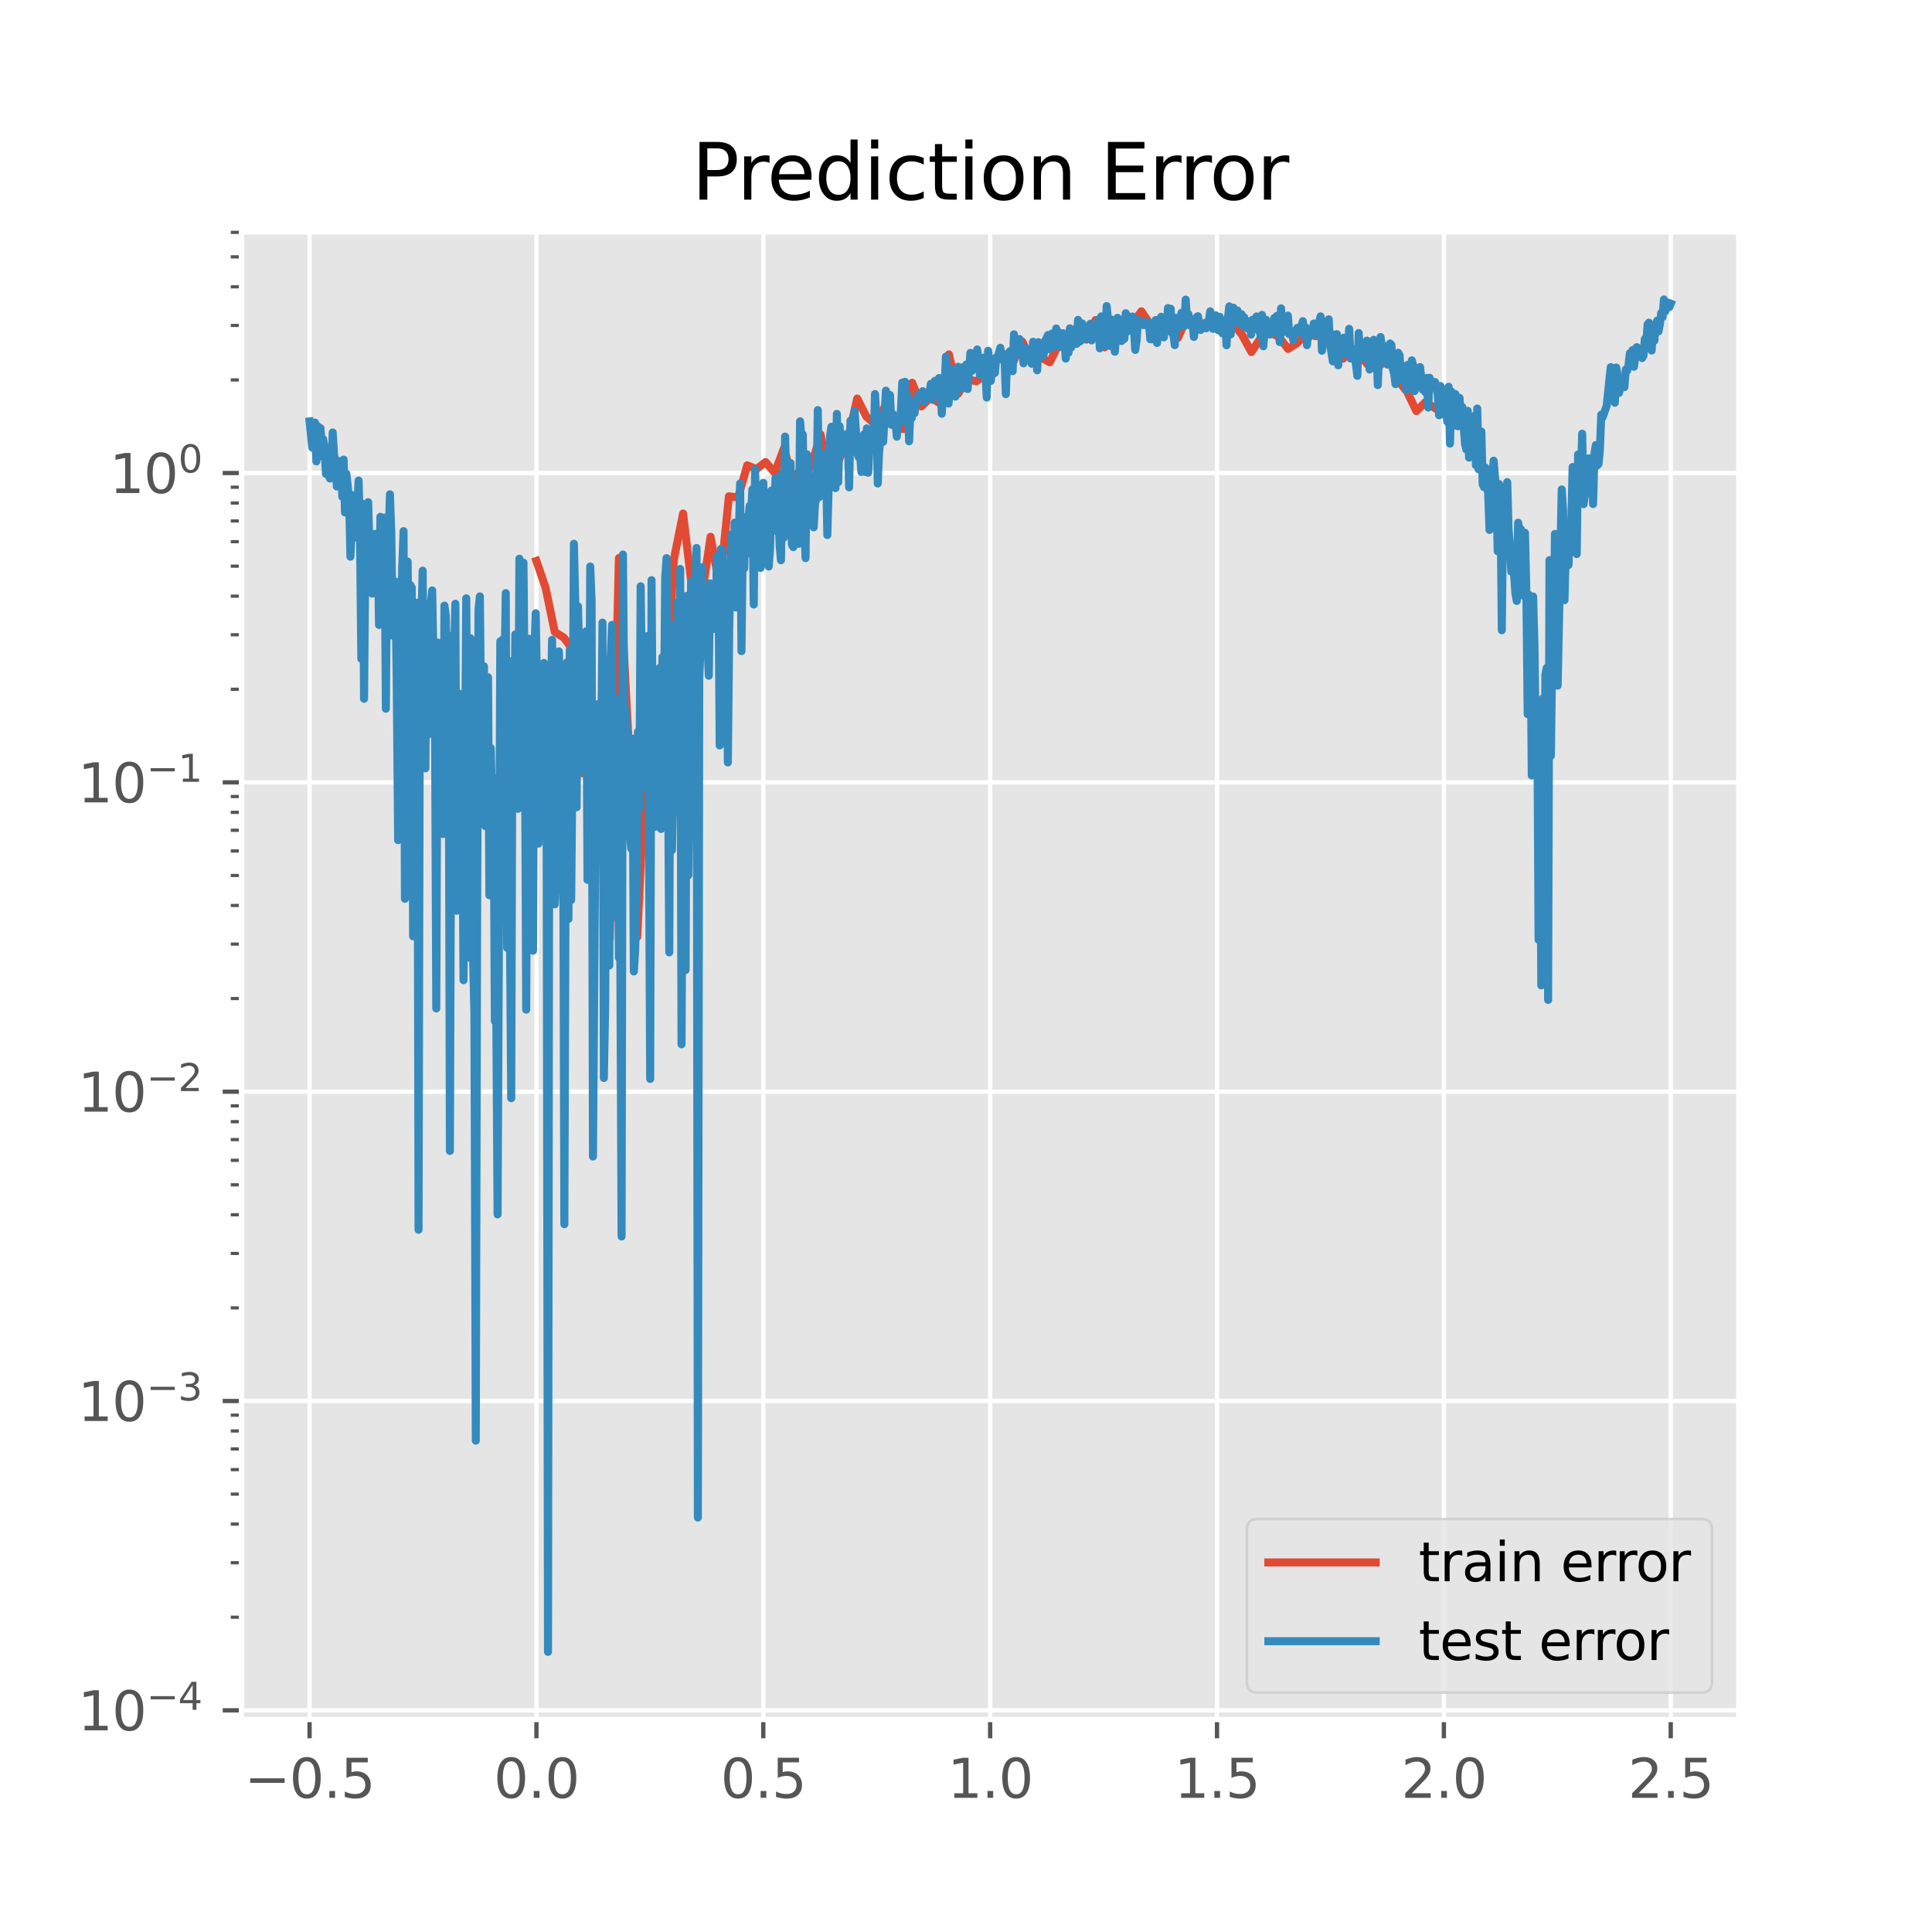 <?xml version="1.0" encoding="utf-8" standalone="no"?>
<!DOCTYPE svg PUBLIC "-//W3C//DTD SVG 1.1//EN"
  "http://www.w3.org/Graphics/SVG/1.1/DTD/svg11.dtd">
<svg xmlns:xlink="http://www.w3.org/1999/xlink" width="360pt" height="360pt" viewBox="0 0 360 360" xmlns="http://www.w3.org/2000/svg" version="1.1">
 <defs>
  <style type="text/css">*{stroke-linejoin: round; stroke-linecap: butt}</style>
 </defs>
 <g id="figure_1">
  <g id="patch_1">
   <path d="M 0 360 
L 360 360 
L 360 0 
L 0 0 
z
" style="fill: #ffffff"/>
  </g>
  <g id="axes_1">
   <g id="patch_2">
    <path d="M 45 320.4 
L 324 320.4 
L 324 43.2 
L 45 43.2 
z
" style="fill: #e5e5e5"/>
   </g>
   <g id="matplotlib.axis_1">
    <g id="xtick_1">
     <g id="line2d_1">
      <path d="M 57.682 320.4 
L 57.682 43.2 
" clip-path="url(#p77dbb8f7a7)" style="fill: none; stroke: #ffffff; stroke-width: 0.8; stroke-linecap: square"/>
     </g>
     <g id="line2d_2">
      <defs>
       <path id="mcd20da001c" d="M 0 0 
L 0 3.5 
" style="stroke: #555555; stroke-width: 0.8"/>
      </defs>
      <g>
       <use xlink:href="#mcd20da001c" x="57.682" y="320.4" style="fill: #555555; stroke: #555555; stroke-width: 0.8"/>
      </g>
     </g>
     <g id="text_1">
      <!-- −0.5 -->
      <g style="fill: #555555" transform="translate(45.54 334.998)scale(0.1 -0.1)">
       <defs>
        <path id="DejaVuSans-2212" d="M 678 2272 
L 4684 2272 
L 4684 1741 
L 678 1741 
L 678 2272 
z
" transform="scale(0.016)"/>
        <path id="DejaVuSans-30" d="M 2034 4250 
Q 1547 4250 1301 3770 
Q 1056 3291 1056 2328 
Q 1056 1369 1301 889 
Q 1547 409 2034 409 
Q 2525 409 2770 889 
Q 3016 1369 3016 2328 
Q 3016 3291 2770 3770 
Q 2525 4250 2034 4250 
z
M 2034 4750 
Q 2819 4750 3233 4129 
Q 3647 3509 3647 2328 
Q 3647 1150 3233 529 
Q 2819 -91 2034 -91 
Q 1250 -91 836 529 
Q 422 1150 422 2328 
Q 422 3509 836 4129 
Q 1250 4750 2034 4750 
z
" transform="scale(0.016)"/>
        <path id="DejaVuSans-2e" d="M 684 794 
L 1344 794 
L 1344 0 
L 684 0 
L 684 794 
z
" transform="scale(0.016)"/>
        <path id="DejaVuSans-35" d="M 691 4666 
L 3169 4666 
L 3169 4134 
L 1269 4134 
L 1269 2991 
Q 1406 3038 1543 3061 
Q 1681 3084 1819 3084 
Q 2600 3084 3056 2656 
Q 3513 2228 3513 1497 
Q 3513 744 3044 326 
Q 2575 -91 1722 -91 
Q 1428 -91 1123 -41 
Q 819 9 494 109 
L 494 744 
Q 775 591 1075 516 
Q 1375 441 1709 441 
Q 2250 441 2565 725 
Q 2881 1009 2881 1497 
Q 2881 1984 2565 2268 
Q 2250 2553 1709 2553 
Q 1456 2553 1204 2497 
Q 953 2441 691 2322 
L 691 4666 
z
" transform="scale(0.016)"/>
       </defs>
       <use xlink:href="#DejaVuSans-2212"/>
       <use xlink:href="#DejaVuSans-30" x="83.789"/>
       <use xlink:href="#DejaVuSans-2e" x="147.412"/>
       <use xlink:href="#DejaVuSans-35" x="179.199"/>
      </g>
     </g>
    </g>
    <g id="xtick_2">
     <g id="line2d_3">
      <path d="M 99.955 320.4 
L 99.955 43.2 
" clip-path="url(#p77dbb8f7a7)" style="fill: none; stroke: #ffffff; stroke-width: 0.8; stroke-linecap: square"/>
     </g>
     <g id="line2d_4">
      <g>
       <use xlink:href="#mcd20da001c" x="99.955" y="320.4" style="fill: #555555; stroke: #555555; stroke-width: 0.8"/>
      </g>
     </g>
     <g id="text_2">
      <!-- 0.0 -->
      <g style="fill: #555555" transform="translate(92.003 334.998)scale(0.1 -0.1)">
       <use xlink:href="#DejaVuSans-30"/>
       <use xlink:href="#DejaVuSans-2e" x="63.623"/>
       <use xlink:href="#DejaVuSans-30" x="95.41"/>
      </g>
     </g>
    </g>
    <g id="xtick_3">
     <g id="line2d_5">
      <path d="M 142.227 320.4 
L 142.227 43.2 
" clip-path="url(#p77dbb8f7a7)" style="fill: none; stroke: #ffffff; stroke-width: 0.8; stroke-linecap: square"/>
     </g>
     <g id="line2d_6">
      <g>
       <use xlink:href="#mcd20da001c" x="142.227" y="320.4" style="fill: #555555; stroke: #555555; stroke-width: 0.8"/>
      </g>
     </g>
     <g id="text_3">
      <!-- 0.5 -->
      <g style="fill: #555555" transform="translate(134.276 334.998)scale(0.1 -0.1)">
       <use xlink:href="#DejaVuSans-30"/>
       <use xlink:href="#DejaVuSans-2e" x="63.623"/>
       <use xlink:href="#DejaVuSans-35" x="95.41"/>
      </g>
     </g>
    </g>
    <g id="xtick_4">
     <g id="line2d_7">
      <path d="M 184.5 320.4 
L 184.5 43.2 
" clip-path="url(#p77dbb8f7a7)" style="fill: none; stroke: #ffffff; stroke-width: 0.8; stroke-linecap: square"/>
     </g>
     <g id="line2d_8">
      <g>
       <use xlink:href="#mcd20da001c" x="184.5" y="320.4" style="fill: #555555; stroke: #555555; stroke-width: 0.8"/>
      </g>
     </g>
     <g id="text_4">
      <!-- 1.0 -->
      <g style="fill: #555555" transform="translate(176.548 334.998)scale(0.1 -0.1)">
       <defs>
        <path id="DejaVuSans-31" d="M 794 531 
L 1825 531 
L 1825 4091 
L 703 3866 
L 703 4441 
L 1819 4666 
L 2450 4666 
L 2450 531 
L 3481 531 
L 3481 0 
L 794 0 
L 794 531 
z
" transform="scale(0.016)"/>
       </defs>
       <use xlink:href="#DejaVuSans-31"/>
       <use xlink:href="#DejaVuSans-2e" x="63.623"/>
       <use xlink:href="#DejaVuSans-30" x="95.41"/>
      </g>
     </g>
    </g>
    <g id="xtick_5">
     <g id="line2d_9">
      <path d="M 226.773 320.4 
L 226.773 43.2 
" clip-path="url(#p77dbb8f7a7)" style="fill: none; stroke: #ffffff; stroke-width: 0.8; stroke-linecap: square"/>
     </g>
     <g id="line2d_10">
      <g>
       <use xlink:href="#mcd20da001c" x="226.773" y="320.4" style="fill: #555555; stroke: #555555; stroke-width: 0.8"/>
      </g>
     </g>
     <g id="text_5">
      <!-- 1.5 -->
      <g style="fill: #555555" transform="translate(218.821 334.998)scale(0.1 -0.1)">
       <use xlink:href="#DejaVuSans-31"/>
       <use xlink:href="#DejaVuSans-2e" x="63.623"/>
       <use xlink:href="#DejaVuSans-35" x="95.41"/>
      </g>
     </g>
    </g>
    <g id="xtick_6">
     <g id="line2d_11">
      <path d="M 269.045 320.4 
L 269.045 43.2 
" clip-path="url(#p77dbb8f7a7)" style="fill: none; stroke: #ffffff; stroke-width: 0.8; stroke-linecap: square"/>
     </g>
     <g id="line2d_12">
      <g>
       <use xlink:href="#mcd20da001c" x="269.045" y="320.4" style="fill: #555555; stroke: #555555; stroke-width: 0.8"/>
      </g>
     </g>
     <g id="text_6">
      <!-- 2.0 -->
      <g style="fill: #555555" transform="translate(261.094 334.998)scale(0.1 -0.1)">
       <defs>
        <path id="DejaVuSans-32" d="M 1228 531 
L 3431 531 
L 3431 0 
L 469 0 
L 469 531 
Q 828 903 1448 1529 
Q 2069 2156 2228 2338 
Q 2531 2678 2651 2914 
Q 2772 3150 2772 3378 
Q 2772 3750 2511 3984 
Q 2250 4219 1831 4219 
Q 1534 4219 1204 4116 
Q 875 4013 500 3803 
L 500 4441 
Q 881 4594 1212 4672 
Q 1544 4750 1819 4750 
Q 2544 4750 2975 4387 
Q 3406 4025 3406 3419 
Q 3406 3131 3298 2873 
Q 3191 2616 2906 2266 
Q 2828 2175 2409 1742 
Q 1991 1309 1228 531 
z
" transform="scale(0.016)"/>
       </defs>
       <use xlink:href="#DejaVuSans-32"/>
       <use xlink:href="#DejaVuSans-2e" x="63.623"/>
       <use xlink:href="#DejaVuSans-30" x="95.41"/>
      </g>
     </g>
    </g>
    <g id="xtick_7">
     <g id="line2d_13">
      <path d="M 311.318 320.4 
L 311.318 43.2 
" clip-path="url(#p77dbb8f7a7)" style="fill: none; stroke: #ffffff; stroke-width: 0.8; stroke-linecap: square"/>
     </g>
     <g id="line2d_14">
      <g>
       <use xlink:href="#mcd20da001c" x="311.318" y="320.4" style="fill: #555555; stroke: #555555; stroke-width: 0.8"/>
      </g>
     </g>
     <g id="text_7">
      <!-- 2.5 -->
      <g style="fill: #555555" transform="translate(303.367 334.998)scale(0.1 -0.1)">
       <use xlink:href="#DejaVuSans-32"/>
       <use xlink:href="#DejaVuSans-2e" x="63.623"/>
       <use xlink:href="#DejaVuSans-35" x="95.41"/>
      </g>
     </g>
    </g>
   </g>
   <g id="matplotlib.axis_2">
    <g id="ytick_1">
     <g id="line2d_15">
      <path d="M 45 318.693 
L 324 318.693 
" clip-path="url(#p77dbb8f7a7)" style="fill: none; stroke: #ffffff; stroke-width: 0.8; stroke-linecap: square"/>
     </g>
     <g id="line2d_16">
      <defs>
       <path id="m2448419f24" d="M 0 0 
L -3.5 0 
" style="stroke: #555555; stroke-width: 0.8"/>
      </defs>
      <g>
       <use xlink:href="#m2448419f24" x="45" y="318.693" style="fill: #555555; stroke: #555555; stroke-width: 0.8"/>
      </g>
     </g>
     <g id="text_8">
      <!-- $\mathdefault{10^{-4}}$ -->
      <g style="fill: #555555" transform="translate(14.5 322.493)scale(0.1 -0.1)">
       <defs>
        <path id="DejaVuSans-34" d="M 2419 4116 
L 825 1625 
L 2419 1625 
L 2419 4116 
z
M 2253 4666 
L 3047 4666 
L 3047 1625 
L 3713 1625 
L 3713 1100 
L 3047 1100 
L 3047 0 
L 2419 0 
L 2419 1100 
L 313 1100 
L 313 1709 
L 2253 4666 
z
" transform="scale(0.016)"/>
       </defs>
       <use xlink:href="#DejaVuSans-31" transform="translate(0 0.684)"/>
       <use xlink:href="#DejaVuSans-30" transform="translate(63.623 0.684)"/>
       <use xlink:href="#DejaVuSans-2212" transform="translate(128.203 38.966)scale(0.7)"/>
       <use xlink:href="#DejaVuSans-34" transform="translate(186.855 38.966)scale(0.7)"/>
      </g>
     </g>
    </g>
    <g id="ytick_2">
     <g id="line2d_17">
      <path d="M 45 261.056 
L 324 261.056 
" clip-path="url(#p77dbb8f7a7)" style="fill: none; stroke: #ffffff; stroke-width: 0.8; stroke-linecap: square"/>
     </g>
     <g id="line2d_18">
      <g>
       <use xlink:href="#m2448419f24" x="45" y="261.056" style="fill: #555555; stroke: #555555; stroke-width: 0.8"/>
      </g>
     </g>
     <g id="text_9">
      <!-- $\mathdefault{10^{-3}}$ -->
      <g style="fill: #555555" transform="translate(14.5 264.856)scale(0.1 -0.1)">
       <defs>
        <path id="DejaVuSans-33" d="M 2597 2516 
Q 3050 2419 3304 2112 
Q 3559 1806 3559 1356 
Q 3559 666 3084 287 
Q 2609 -91 1734 -91 
Q 1441 -91 1130 -33 
Q 819 25 488 141 
L 488 750 
Q 750 597 1062 519 
Q 1375 441 1716 441 
Q 2309 441 2620 675 
Q 2931 909 2931 1356 
Q 2931 1769 2642 2001 
Q 2353 2234 1838 2234 
L 1294 2234 
L 1294 2753 
L 1863 2753 
Q 2328 2753 2575 2939 
Q 2822 3125 2822 3475 
Q 2822 3834 2567 4026 
Q 2313 4219 1838 4219 
Q 1578 4219 1281 4162 
Q 984 4106 628 3988 
L 628 4550 
Q 988 4650 1302 4700 
Q 1616 4750 1894 4750 
Q 2613 4750 3031 4423 
Q 3450 4097 3450 3541 
Q 3450 3153 3228 2886 
Q 3006 2619 2597 2516 
z
" transform="scale(0.016)"/>
       </defs>
       <use xlink:href="#DejaVuSans-31" transform="translate(0 0.766)"/>
       <use xlink:href="#DejaVuSans-30" transform="translate(63.623 0.766)"/>
       <use xlink:href="#DejaVuSans-2212" transform="translate(128.203 39.047)scale(0.7)"/>
       <use xlink:href="#DejaVuSans-33" transform="translate(186.855 39.047)scale(0.7)"/>
      </g>
     </g>
    </g>
    <g id="ytick_3">
     <g id="line2d_19">
      <path d="M 45 203.419 
L 324 203.419 
" clip-path="url(#p77dbb8f7a7)" style="fill: none; stroke: #ffffff; stroke-width: 0.8; stroke-linecap: square"/>
     </g>
     <g id="line2d_20">
      <g>
       <use xlink:href="#m2448419f24" x="45" y="203.419" style="fill: #555555; stroke: #555555; stroke-width: 0.8"/>
      </g>
     </g>
     <g id="text_10">
      <!-- $\mathdefault{10^{-2}}$ -->
      <g style="fill: #555555" transform="translate(14.5 207.218)scale(0.1 -0.1)">
       <use xlink:href="#DejaVuSans-31" transform="translate(0 0.766)"/>
       <use xlink:href="#DejaVuSans-30" transform="translate(63.623 0.766)"/>
       <use xlink:href="#DejaVuSans-2212" transform="translate(128.203 39.047)scale(0.7)"/>
       <use xlink:href="#DejaVuSans-32" transform="translate(186.855 39.047)scale(0.7)"/>
      </g>
     </g>
    </g>
    <g id="ytick_4">
     <g id="line2d_21">
      <path d="M 45 145.782 
L 324 145.782 
" clip-path="url(#p77dbb8f7a7)" style="fill: none; stroke: #ffffff; stroke-width: 0.8; stroke-linecap: square"/>
     </g>
     <g id="line2d_22">
      <g>
       <use xlink:href="#m2448419f24" x="45" y="145.782" style="fill: #555555; stroke: #555555; stroke-width: 0.8"/>
      </g>
     </g>
     <g id="text_11">
      <!-- $\mathdefault{10^{-1}}$ -->
      <g style="fill: #555555" transform="translate(14.5 149.581)scale(0.1 -0.1)">
       <use xlink:href="#DejaVuSans-31" transform="translate(0 0.684)"/>
       <use xlink:href="#DejaVuSans-30" transform="translate(63.623 0.684)"/>
       <use xlink:href="#DejaVuSans-2212" transform="translate(128.203 38.966)scale(0.7)"/>
       <use xlink:href="#DejaVuSans-31" transform="translate(186.855 38.966)scale(0.7)"/>
      </g>
     </g>
    </g>
    <g id="ytick_5">
     <g id="line2d_23">
      <path d="M 45 88.145 
L 324 88.145 
" clip-path="url(#p77dbb8f7a7)" style="fill: none; stroke: #ffffff; stroke-width: 0.8; stroke-linecap: square"/>
     </g>
     <g id="line2d_24">
      <g>
       <use xlink:href="#m2448419f24" x="45" y="88.145" style="fill: #555555; stroke: #555555; stroke-width: 0.8"/>
      </g>
     </g>
     <g id="text_12">
      <!-- $\mathdefault{10^{0}}$ -->
      <g style="fill: #555555" transform="translate(20.4 91.944)scale(0.1 -0.1)">
       <use xlink:href="#DejaVuSans-31" transform="translate(0 0.766)"/>
       <use xlink:href="#DejaVuSans-30" transform="translate(63.623 0.766)"/>
       <use xlink:href="#DejaVuSans-30" transform="translate(128.203 39.047)scale(0.7)"/>
      </g>
     </g>
    </g>
    <g id="ytick_6">
     <g id="line2d_25">
      <defs>
       <path id="m7e0d4317a3" d="M 0 0 
L -2 0 
" style="stroke: #555555; stroke-width: 0.6"/>
      </defs>
      <g>
       <use xlink:href="#m7e0d4317a3" x="45" y="301.343" style="fill: #555555; stroke: #555555; stroke-width: 0.6"/>
      </g>
     </g>
    </g>
    <g id="ytick_7">
     <g id="line2d_26">
      <g>
       <use xlink:href="#m7e0d4317a3" x="45" y="291.193" style="fill: #555555; stroke: #555555; stroke-width: 0.6"/>
      </g>
     </g>
    </g>
    <g id="ytick_8">
     <g id="line2d_27">
      <g>
       <use xlink:href="#m7e0d4317a3" x="45" y="283.992" style="fill: #555555; stroke: #555555; stroke-width: 0.6"/>
      </g>
     </g>
    </g>
    <g id="ytick_9">
     <g id="line2d_28">
      <g>
       <use xlink:href="#m7e0d4317a3" x="45" y="278.407" style="fill: #555555; stroke: #555555; stroke-width: 0.6"/>
      </g>
     </g>
    </g>
    <g id="ytick_10">
     <g id="line2d_29">
      <g>
       <use xlink:href="#m7e0d4317a3" x="45" y="273.843" style="fill: #555555; stroke: #555555; stroke-width: 0.6"/>
      </g>
     </g>
    </g>
    <g id="ytick_11">
     <g id="line2d_30">
      <g>
       <use xlink:href="#m7e0d4317a3" x="45" y="269.984" style="fill: #555555; stroke: #555555; stroke-width: 0.6"/>
      </g>
     </g>
    </g>
    <g id="ytick_12">
     <g id="line2d_31">
      <g>
       <use xlink:href="#m7e0d4317a3" x="45" y="266.642" style="fill: #555555; stroke: #555555; stroke-width: 0.6"/>
      </g>
     </g>
    </g>
    <g id="ytick_13">
     <g id="line2d_32">
      <g>
       <use xlink:href="#m7e0d4317a3" x="45" y="263.694" style="fill: #555555; stroke: #555555; stroke-width: 0.6"/>
      </g>
     </g>
    </g>
    <g id="ytick_14">
     <g id="line2d_33">
      <g>
       <use xlink:href="#m7e0d4317a3" x="45" y="243.706" style="fill: #555555; stroke: #555555; stroke-width: 0.6"/>
      </g>
     </g>
    </g>
    <g id="ytick_15">
     <g id="line2d_34">
      <g>
       <use xlink:href="#m7e0d4317a3" x="45" y="233.556" style="fill: #555555; stroke: #555555; stroke-width: 0.6"/>
      </g>
     </g>
    </g>
    <g id="ytick_16">
     <g id="line2d_35">
      <g>
       <use xlink:href="#m7e0d4317a3" x="45" y="226.355" style="fill: #555555; stroke: #555555; stroke-width: 0.6"/>
      </g>
     </g>
    </g>
    <g id="ytick_17">
     <g id="line2d_36">
      <g>
       <use xlink:href="#m7e0d4317a3" x="45" y="220.77" style="fill: #555555; stroke: #555555; stroke-width: 0.6"/>
      </g>
     </g>
    </g>
    <g id="ytick_18">
     <g id="line2d_37">
      <g>
       <use xlink:href="#m7e0d4317a3" x="45" y="216.206" style="fill: #555555; stroke: #555555; stroke-width: 0.6"/>
      </g>
     </g>
    </g>
    <g id="ytick_19">
     <g id="line2d_38">
      <g>
       <use xlink:href="#m7e0d4317a3" x="45" y="212.347" style="fill: #555555; stroke: #555555; stroke-width: 0.6"/>
      </g>
     </g>
    </g>
    <g id="ytick_20">
     <g id="line2d_39">
      <g>
       <use xlink:href="#m7e0d4317a3" x="45" y="209.005" style="fill: #555555; stroke: #555555; stroke-width: 0.6"/>
      </g>
     </g>
    </g>
    <g id="ytick_21">
     <g id="line2d_40">
      <g>
       <use xlink:href="#m7e0d4317a3" x="45" y="206.057" style="fill: #555555; stroke: #555555; stroke-width: 0.6"/>
      </g>
     </g>
    </g>
    <g id="ytick_22">
     <g id="line2d_41">
      <g>
       <use xlink:href="#m7e0d4317a3" x="45" y="186.069" style="fill: #555555; stroke: #555555; stroke-width: 0.6"/>
      </g>
     </g>
    </g>
    <g id="ytick_23">
     <g id="line2d_42">
      <g>
       <use xlink:href="#m7e0d4317a3" x="45" y="175.919" style="fill: #555555; stroke: #555555; stroke-width: 0.6"/>
      </g>
     </g>
    </g>
    <g id="ytick_24">
     <g id="line2d_43">
      <g>
       <use xlink:href="#m7e0d4317a3" x="45" y="168.718" style="fill: #555555; stroke: #555555; stroke-width: 0.6"/>
      </g>
     </g>
    </g>
    <g id="ytick_25">
     <g id="line2d_44">
      <g>
       <use xlink:href="#m7e0d4317a3" x="45" y="163.133" style="fill: #555555; stroke: #555555; stroke-width: 0.6"/>
      </g>
     </g>
    </g>
    <g id="ytick_26">
     <g id="line2d_45">
      <g>
       <use xlink:href="#m7e0d4317a3" x="45" y="158.569" style="fill: #555555; stroke: #555555; stroke-width: 0.6"/>
      </g>
     </g>
    </g>
    <g id="ytick_27">
     <g id="line2d_46">
      <g>
       <use xlink:href="#m7e0d4317a3" x="45" y="154.71" style="fill: #555555; stroke: #555555; stroke-width: 0.6"/>
      </g>
     </g>
    </g>
    <g id="ytick_28">
     <g id="line2d_47">
      <g>
       <use xlink:href="#m7e0d4317a3" x="45" y="151.368" style="fill: #555555; stroke: #555555; stroke-width: 0.6"/>
      </g>
     </g>
    </g>
    <g id="ytick_29">
     <g id="line2d_48">
      <g>
       <use xlink:href="#m7e0d4317a3" x="45" y="148.42" style="fill: #555555; stroke: #555555; stroke-width: 0.6"/>
      </g>
     </g>
    </g>
    <g id="ytick_30">
     <g id="line2d_49">
      <g>
       <use xlink:href="#m7e0d4317a3" x="45" y="128.432" style="fill: #555555; stroke: #555555; stroke-width: 0.6"/>
      </g>
     </g>
    </g>
    <g id="ytick_31">
     <g id="line2d_50">
      <g>
       <use xlink:href="#m7e0d4317a3" x="45" y="118.282" style="fill: #555555; stroke: #555555; stroke-width: 0.6"/>
      </g>
     </g>
    </g>
    <g id="ytick_32">
     <g id="line2d_51">
      <g>
       <use xlink:href="#m7e0d4317a3" x="45" y="111.081" style="fill: #555555; stroke: #555555; stroke-width: 0.6"/>
      </g>
     </g>
    </g>
    <g id="ytick_33">
     <g id="line2d_52">
      <g>
       <use xlink:href="#m7e0d4317a3" x="45" y="105.496" style="fill: #555555; stroke: #555555; stroke-width: 0.6"/>
      </g>
     </g>
    </g>
    <g id="ytick_34">
     <g id="line2d_53">
      <g>
       <use xlink:href="#m7e0d4317a3" x="45" y="100.932" style="fill: #555555; stroke: #555555; stroke-width: 0.6"/>
      </g>
     </g>
    </g>
    <g id="ytick_35">
     <g id="line2d_54">
      <g>
       <use xlink:href="#m7e0d4317a3" x="45" y="97.073" style="fill: #555555; stroke: #555555; stroke-width: 0.6"/>
      </g>
     </g>
    </g>
    <g id="ytick_36">
     <g id="line2d_55">
      <g>
       <use xlink:href="#m7e0d4317a3" x="45" y="93.731" style="fill: #555555; stroke: #555555; stroke-width: 0.6"/>
      </g>
     </g>
    </g>
    <g id="ytick_37">
     <g id="line2d_56">
      <g>
       <use xlink:href="#m7e0d4317a3" x="45" y="90.783" style="fill: #555555; stroke: #555555; stroke-width: 0.6"/>
      </g>
     </g>
    </g>
    <g id="ytick_38">
     <g id="line2d_57">
      <g>
       <use xlink:href="#m7e0d4317a3" x="45" y="70.795" style="fill: #555555; stroke: #555555; stroke-width: 0.6"/>
      </g>
     </g>
    </g>
    <g id="ytick_39">
     <g id="line2d_58">
      <g>
       <use xlink:href="#m7e0d4317a3" x="45" y="60.645" style="fill: #555555; stroke: #555555; stroke-width: 0.6"/>
      </g>
     </g>
    </g>
    <g id="ytick_40">
     <g id="line2d_59">
      <g>
       <use xlink:href="#m7e0d4317a3" x="45" y="53.444" style="fill: #555555; stroke: #555555; stroke-width: 0.6"/>
      </g>
     </g>
    </g>
    <g id="ytick_41">
     <g id="line2d_60">
      <g>
       <use xlink:href="#m7e0d4317a3" x="45" y="47.859" style="fill: #555555; stroke: #555555; stroke-width: 0.6"/>
      </g>
     </g>
    </g>
    <g id="ytick_42">
     <g id="line2d_61">
      <g>
       <use xlink:href="#m7e0d4317a3" x="45" y="43.295" style="fill: #555555; stroke: #555555; stroke-width: 0.6"/>
      </g>
     </g>
    </g>
   </g>
   <g id="line2d_62">
    <path d="M 99.955 104.521 
L 101.663 109.498 
L 103.371 117.743 
L 105.079 118.828 
L 106.787 121.126 
L 108.494 144.078 
L 110.202 136.976 
L 111.91 134.619 
L 113.618 174.925 
L 115.326 103.983 
L 117.034 136.409 
L 118.742 174.587 
L 120.45 138.979 
L 122.158 129.052 
L 123.866 130.279 
L 125.574 104.187 
L 127.282 95.689 
L 128.99 109.951 
L 130.698 111.59 
L 132.406 100.02 
L 134.114 109.423 
L 135.822 92.478 
L 137.53 92.703 
L 139.238 86.711 
L 140.946 87.417 
L 142.654 86.1 
L 144.362 88.113 
L 146.07 83.568 
L 147.778 89.619 
L 149.486 86.831 
L 151.194 86.865 
L 152.902 80.956 
L 154.61 89.631 
L 156.318 85.665 
L 158.026 81.708 
L 159.734 74.262 
L 161.442 77.636 
L 163.15 79.134 
L 164.858 75.767 
L 166.566 78.266 
L 168.274 79.949 
L 169.982 71.327 
L 171.69 75.726 
L 173.398 74.034 
L 175.106 75.142 
L 176.814 66.039 
L 178.522 73.374 
L 180.23 70.671 
L 181.938 71.044 
L 183.646 69.744 
L 185.354 67.446 
L 187.062 65.942 
L 188.77 67.56 
L 190.478 63.646 
L 192.186 67.212 
L 193.894 66.55 
L 195.602 67.509 
L 197.31 64.121 
L 199.018 63.922 
L 200.726 62.208 
L 202.434 63.28 
L 204.142 59.638 
L 205.85 64.719 
L 207.558 59.884 
L 209.266 59.567 
L 210.974 60.323 
L 212.682 58.011 
L 214.39 60.538 
L 216.098 60.698 
L 217.806 61.512 
L 219.514 62.948 
L 221.222 58.955 
L 222.93 61.297 
L 224.638 60.133 
L 226.346 60.938 
L 228.054 60.381 
L 229.762 60.226 
L 231.47 62.438 
L 233.178 65.601 
L 234.886 63.01 
L 236.594 61.884 
L 238.302 62.784 
L 240.01 65.024 
L 241.718 63.941 
L 243.426 62.097 
L 245.134 62.636 
L 246.842 62.249 
L 248.55 65.694 
L 250.258 66.833 
L 251.966 64.957 
L 253.674 66.498 
L 255.382 68.559 
L 257.09 68.099 
L 258.798 66.868 
L 260.506 70.921 
L 262.214 73.032 
L 263.921 76.597 
L 265.629 74.92 
L 267.337 76.015 
L 269.045 77.126 
" clip-path="url(#p77dbb8f7a7)" style="fill: none; stroke: #e24a33; stroke-width: 1.5; stroke-linecap: square"/>
   </g>
   <g id="line2d_63">
    <path d="M 57.682 78.529 
L 58.19 83.409 
L 58.443 80.204 
L 58.697 78.744 
L 58.951 85.974 
L 59.205 79.434 
L 59.459 85.093 
L 59.713 79.773 
L 59.967 82.99 
L 60.221 81.823 
L 60.475 83.408 
L 60.728 88.288 
L 60.982 83.72 
L 61.236 88.649 
L 61.49 89.167 
L 61.744 87.782 
L 61.998 80.588 
L 62.252 84.865 
L 62.506 85.577 
L 62.76 90.654 
L 63.014 89.462 
L 63.267 89.175 
L 63.521 85.917 
L 63.775 92.546 
L 64.029 85.645 
L 64.283 95.487 
L 64.537 88.262 
L 65.045 92.849 
L 65.299 103.73 
L 65.806 92.273 
L 66.314 100.159 
L 66.822 89.548 
L 67.076 99.185 
L 67.33 122.76 
L 67.584 93.876 
L 67.837 130.206 
L 68.091 101.548 
L 68.345 110.066 
L 68.599 93.576 
L 68.853 102.296 
L 69.107 103.087 
L 69.361 110.612 
L 69.615 99.711 
L 69.869 99.479 
L 70.122 109.866 
L 70.376 101.407 
L 70.63 116.451 
L 70.884 96.293 
L 71.138 107.822 
L 71.392 100.114 
L 71.646 96.453 
L 71.9 132.061 
L 72.154 100.021 
L 72.407 100.329 
L 72.661 92.108 
L 72.915 99.576 
L 73.169 118.44 
L 73.423 116.896 
L 73.677 108.353 
L 73.931 127.521 
L 74.185 156.542 
L 74.692 122.059 
L 74.946 105.717 
L 75.2 98.971 
L 75.454 167.477 
L 75.962 104.649 
L 76.216 129.477 
L 76.47 109.021 
L 76.724 109.504 
L 76.977 174.473 
L 77.485 114.442 
L 77.739 112.309 
L 77.993 229.142 
L 78.247 118.157 
L 78.501 116.901 
L 78.755 106.337 
L 79.009 132.142 
L 79.262 143.166 
L 79.516 112.587 
L 79.77 136.877 
L 80.024 127.359 
L 80.278 112.525 
L 80.532 110.016 
L 80.786 123.828 
L 81.04 129.296 
L 81.294 187.915 
L 81.548 119.728 
L 82.055 136.907 
L 82.309 129.347 
L 82.563 155.406 
L 82.817 112.846 
L 83.071 114.795 
L 83.325 131.75 
L 83.579 118.46 
L 83.833 214.46 
L 84.086 141.164 
L 84.34 164.214 
L 84.594 122.54 
L 84.848 112.497 
L 85.102 169.714 
L 85.356 137.817 
L 85.61 129.262 
L 86.118 145.062 
L 86.371 182.646 
L 86.879 111.487 
L 87.387 178.426 
L 87.641 118.907 
L 87.895 167.558 
L 88.403 189.082 
L 88.656 268.442 
L 88.91 168.948 
L 89.164 113.601 
L 89.418 111.123 
L 89.672 136.433 
L 89.926 126.756 
L 90.18 124.15 
L 90.434 153.936 
L 90.941 126.206 
L 91.195 166.818 
L 91.449 139.394 
L 91.703 150.423 
L 91.957 144.963 
L 92.211 190.281 
L 92.465 187.405 
L 92.719 226.278 
L 93.226 119.501 
L 93.48 129.561 
L 93.734 119.093 
L 93.988 126.433 
L 94.242 110.519 
L 94.496 176.606 
L 94.75 136.841 
L 95.258 204.631 
L 95.511 123.108 
L 95.765 150.556 
L 96.019 118.217 
L 96.527 150.71 
L 96.781 104.106 
L 97.035 139.033 
L 97.289 109.949 
L 97.543 104.849 
L 97.796 131.85 
L 98.05 188.137 
L 98.304 133.221 
L 98.558 119.034 
L 99.066 138.859 
L 99.32 177.146 
L 99.574 121.612 
L 99.828 114.266 
L 100.081 129.785 
L 100.335 157.194 
L 100.589 149.944 
L 100.843 147.581 
L 101.351 123.529 
L 101.605 150.186 
L 101.859 154.805 
L 102.113 307.8 
L 102.367 127.284 
L 102.62 132.179 
L 102.874 119.222 
L 103.128 134.814 
L 103.382 168.508 
L 103.636 163.11 
L 103.89 128.536 
L 104.144 121.375 
L 104.398 135.916 
L 104.652 141.074 
L 104.905 139.476 
L 105.159 228.116 
L 105.413 155.25 
L 105.667 123.397 
L 105.921 171.247 
L 106.175 121.083 
L 106.429 167.711 
L 106.683 141.558 
L 106.937 101.33 
L 107.19 112.043 
L 107.444 150.428 
L 107.698 112.966 
L 107.952 122.87 
L 108.206 143.653 
L 108.46 120.826 
L 108.714 139.798 
L 108.968 139.76 
L 109.222 117.623 
L 109.475 163.948 
L 109.729 151.374 
L 109.983 105.553 
L 110.237 112.09 
L 110.491 215.497 
L 110.999 147.138 
L 111.253 152.957 
L 111.507 131.163 
L 111.76 146.401 
L 112.014 139.877 
L 112.268 116.012 
L 112.522 200.865 
L 112.776 186.612 
L 113.03 130.128 
L 113.284 163.333 
L 113.538 179.905 
L 113.792 122.525 
L 114.045 116.442 
L 114.299 170.81 
L 114.553 156.624 
L 114.807 130.152 
L 115.061 137.633 
L 115.315 178.454 
L 115.569 174.116 
L 115.823 230.396 
L 116.077 103.33 
L 116.33 132.525 
L 116.584 132.121 
L 117.092 140.586 
L 117.346 154.642 
L 117.6 158.091 
L 117.854 137.652 
L 118.108 181.013 
L 118.362 177.007 
L 118.615 165.439 
L 118.869 136.355 
L 119.123 150.635 
L 119.377 109.242 
L 119.885 146.653 
L 120.139 143.72 
L 120.393 143.243 
L 120.647 118.524 
L 120.9 151.939 
L 121.154 201.038 
L 121.408 108.102 
L 121.662 142.451 
L 121.916 152.599 
L 122.17 154.039 
L 122.424 137.128 
L 122.678 132.58 
L 122.932 124.464 
L 123.186 154.463 
L 123.439 122.425 
L 123.693 136.636 
L 123.947 107.636 
L 124.201 104.003 
L 124.709 177.458 
L 124.963 116.421 
L 125.217 158.412 
L 125.724 134.201 
L 125.978 151.173 
L 126.232 112.253 
L 126.486 123.533 
L 126.74 106.015 
L 126.994 194.59 
L 127.248 148.922 
L 127.502 129.062 
L 127.756 180.749 
L 128.009 111.007 
L 128.263 163.106 
L 128.517 145.261 
L 128.771 108.384 
L 129.279 145.769 
L 129.533 109.08 
L 129.787 102.105 
L 130.041 282.768 
L 130.294 126.455 
L 130.548 120.337 
L 130.802 105.709 
L 131.056 119.844 
L 131.31 114.562 
L 131.818 119.189 
L 132.072 125.917 
L 132.326 108.702 
L 132.579 109.097 
L 132.833 115.677 
L 133.087 117.186 
L 133.341 115.332 
L 133.595 103.614 
L 133.849 103.788 
L 134.103 138.9 
L 134.357 102.278 
L 134.611 102.435 
L 134.864 116.067 
L 135.118 117.639 
L 135.372 109.383 
L 135.626 142.071 
L 135.88 117.159 
L 136.134 105.096 
L 136.388 99.536 
L 136.642 105.554 
L 136.896 97.372 
L 137.149 113.204 
L 137.403 111.219 
L 137.911 90.094 
L 138.165 121.329 
L 138.419 98.675 
L 138.673 105.927 
L 138.927 96.382 
L 139.181 103.173 
L 139.434 97.065 
L 139.688 94.254 
L 139.942 96.114 
L 140.196 91.184 
L 140.45 112.642 
L 140.704 87.437 
L 140.958 101.079 
L 141.212 91.818 
L 141.466 94.161 
L 141.719 105.821 
L 141.973 103.804 
L 142.227 89.959 
L 142.481 96.218 
L 142.735 97.224 
L 143.243 105.565 
L 143.497 101.981 
L 143.751 91.405 
L 144.005 98.986 
L 144.258 95.422 
L 144.512 89.071 
L 144.766 94.762 
L 145.02 94.607 
L 145.274 101.717 
L 145.528 104.388 
L 145.782 88.114 
L 146.036 100.218 
L 146.29 81.35 
L 146.543 89.612 
L 146.797 89.314 
L 147.051 91.866 
L 147.305 86.27 
L 147.559 101.499 
L 147.813 101.946 
L 148.067 91.196 
L 148.321 93.661 
L 148.575 90.127 
L 148.828 101.333 
L 149.082 78.501 
L 149.336 81.515 
L 149.59 80.976 
L 149.844 96.59 
L 150.098 103.988 
L 150.352 84.644 
L 150.606 85.835 
L 150.86 92.751 
L 151.113 91.441 
L 151.367 91.804 
L 151.621 98.253 
L 151.875 93.748 
L 152.129 93.053 
L 152.383 76.415 
L 152.637 92.617 
L 152.891 88.831 
L 153.145 89.047 
L 153.652 84.644 
L 153.906 86.354 
L 154.16 99.697 
L 154.668 81.146 
L 154.922 79.517 
L 155.176 88.63 
L 155.43 87.858 
L 155.683 90.944 
L 155.937 77.12 
L 156.191 89.834 
L 156.445 79.411 
L 156.699 82.91 
L 156.953 81.109 
L 157.207 80.945 
L 157.461 81.512 
L 157.715 84.414 
L 157.968 80.784 
L 158.222 90.813 
L 158.476 78.38 
L 158.73 80.357 
L 158.984 80.618 
L 159.238 76.548 
L 159.746 84.39 
L 160 85.171 
L 160.253 84.473 
L 160.507 87.942 
L 161.015 80.926 
L 161.269 87.951 
L 161.523 79.823 
L 161.777 88.081 
L 162.031 82.221 
L 162.285 82.157 
L 162.538 82.497 
L 162.792 82.391 
L 163.046 73.42 
L 163.3 77.739 
L 163.554 90.093 
L 163.808 84.151 
L 164.062 81.963 
L 164.316 77.458 
L 164.57 82.323 
L 165.077 72.799 
L 165.585 75.523 
L 165.839 73.605 
L 166.093 79.161 
L 166.347 77.109 
L 166.855 78.526 
L 167.109 81.365 
L 167.362 78.366 
L 167.616 78.766 
L 167.87 76.559 
L 168.124 71.292 
L 168.378 74.208 
L 168.632 71.137 
L 168.886 78.584 
L 169.14 73.733 
L 169.394 82.227 
L 169.647 76.25 
L 169.901 77.909 
L 170.155 74.809 
L 170.409 77.006 
L 170.663 75.204 
L 170.917 74.769 
L 171.171 73.435 
L 171.425 73.447 
L 171.679 74.546 
L 171.932 72.892 
L 172.186 74.888 
L 172.694 73.243 
L 172.948 73.231 
L 173.202 73.088 
L 173.456 71.517 
L 173.71 74.489 
L 173.964 73.141 
L 174.217 70.954 
L 174.725 73.035 
L 174.979 70.444 
L 175.233 71.719 
L 175.487 77.089 
L 175.741 72.47 
L 175.995 72.824 
L 176.249 66.453 
L 176.502 69.022 
L 176.756 75.193 
L 177.264 68.818 
L 177.518 71.731 
L 177.772 71.459 
L 178.026 73.899 
L 178.28 73.069 
L 178.534 68.338 
L 178.787 70.681 
L 179.041 68.615 
L 179.295 68.447 
L 179.549 72.318 
L 179.803 69.154 
L 180.057 67.923 
L 180.311 72.495 
L 180.819 65.754 
L 181.072 69.123 
L 181.326 68.645 
L 181.58 67.685 
L 181.834 68.66 
L 182.088 65.119 
L 182.596 69.89 
L 182.85 69.035 
L 183.104 69 
L 183.357 66.618 
L 183.611 69.327 
L 183.865 74.078 
L 184.119 65.355 
L 184.373 67.515 
L 184.627 70.974 
L 184.881 67.441 
L 185.135 69.631 
L 185.389 69.48 
L 185.643 66.595 
L 185.896 66.636 
L 186.404 64.803 
L 186.658 66.97 
L 186.912 66.163 
L 187.166 66.241 
L 187.42 73.449 
L 187.674 66.484 
L 187.928 66.544 
L 188.181 65.44 
L 188.689 69.159 
L 188.943 62.301 
L 189.197 64.491 
L 189.451 65.501 
L 189.705 65.994 
L 189.959 63.18 
L 190.213 65.443 
L 190.466 64.814 
L 190.72 67.703 
L 190.974 64.825 
L 191.228 66.348 
L 191.482 67.116 
L 191.736 65.175 
L 191.99 66.93 
L 192.244 67.779 
L 192.498 63.684 
L 192.751 67.069 
L 193.005 64.693 
L 193.259 68.997 
L 193.513 63.752 
L 193.767 64.954 
L 194.021 65.042 
L 194.275 66.425 
L 194.529 65.869 
L 194.783 63.487 
L 195.29 62.417 
L 195.544 65.071 
L 195.798 64.058 
L 196.052 62.14 
L 196.306 64.314 
L 196.56 64.596 
L 196.814 61.213 
L 197.068 63.815 
L 197.321 61.926 
L 197.575 62.137 
L 197.829 64.68 
L 198.083 62.089 
L 198.337 63.445 
L 198.591 66.822 
L 198.845 63.464 
L 199.099 65.729 
L 199.353 61.174 
L 199.606 64.731 
L 199.86 64.177 
L 200.114 61.406 
L 200.622 64.07 
L 200.876 59.608 
L 201.13 63.67 
L 201.384 63.517 
L 201.638 60.269 
L 201.891 61.236 
L 202.145 63.148 
L 202.399 62.379 
L 202.653 61.016 
L 202.907 62.114 
L 203.161 60.329 
L 203.415 63.429 
L 203.923 61.522 
L 204.176 62.784 
L 204.43 62.349 
L 204.684 59.536 
L 204.938 64.908 
L 205.192 58.959 
L 205.7 64.494 
L 205.954 64.182 
L 206.208 57.035 
L 206.462 59.544 
L 206.715 60.296 
L 206.969 64.508 
L 207.223 59.567 
L 207.731 65.541 
L 208.239 59.223 
L 208.493 62.284 
L 208.747 63.164 
L 209 63.539 
L 209.254 61.293 
L 209.508 63.143 
L 209.762 58.367 
L 210.016 61.807 
L 210.524 59.483 
L 210.778 59.014 
L 211.032 58.988 
L 211.285 61.147 
L 211.539 65.203 
L 211.793 63.366 
L 212.047 59.61 
L 212.301 60.417 
L 212.555 60.539 
L 212.809 60.229 
L 213.063 60.578 
L 213.317 59.941 
L 213.57 60.595 
L 214.078 60.1 
L 214.332 63.199 
L 214.586 63.231 
L 214.84 60.954 
L 215.348 59.626 
L 215.602 63.912 
L 215.855 60.64 
L 216.363 59.031 
L 216.617 61.782 
L 216.871 62.863 
L 217.125 60.607 
L 217.379 61.69 
L 217.633 57.401 
L 217.887 60.001 
L 218.14 57.527 
L 218.394 61.933 
L 218.648 62.358 
L 218.902 64.316 
L 219.156 59.228 
L 219.664 61.024 
L 219.918 59.259 
L 220.172 58.278 
L 220.679 60.756 
L 220.933 55.825 
L 221.187 59.551 
L 221.441 58.529 
L 221.695 60.63 
L 221.949 60.361 
L 222.203 59.928 
L 222.457 62.789 
L 222.964 59.094 
L 223.218 58.919 
L 223.726 61.48 
L 223.98 60.963 
L 224.234 60.988 
L 224.488 60.403 
L 224.742 61.169 
L 225.249 59.888 
L 225.503 58.016 
L 226.011 61.27 
L 226.265 60.426 
L 226.519 58.744 
L 226.773 61.242 
L 227.027 61.558 
L 227.281 59.04 
L 227.534 59.919 
L 227.788 62.112 
L 228.042 61.196 
L 228.296 59.781 
L 228.55 64.334 
L 228.804 59.331 
L 229.058 57.088 
L 229.312 62.318 
L 229.819 57.326 
L 230.073 59.932 
L 230.581 57.856 
L 231.089 60.316 
L 231.343 58.542 
L 231.597 60.762 
L 231.851 59.149 
L 232.104 60.608 
L 232.358 61.176 
L 232.866 59.875 
L 233.12 62.352 
L 233.374 59.585 
L 233.628 59.536 
L 233.882 61.153 
L 234.136 58.971 
L 234.389 61.491 
L 234.643 61.138 
L 234.897 62.596 
L 235.151 58.678 
L 235.405 64.525 
L 235.659 61.262 
L 235.913 59.564 
L 236.167 62.328 
L 236.421 60.527 
L 236.674 62.326 
L 236.928 60.223 
L 237.182 61.917 
L 237.436 59.249 
L 237.69 60.371 
L 237.944 58.853 
L 238.198 60.773 
L 238.452 63.732 
L 238.706 57.457 
L 238.959 62.005 
L 239.213 60.715 
L 239.467 60.351 
L 239.721 59.024 
L 239.975 58.807 
L 240.229 62.275 
L 240.483 61.71 
L 240.737 61.945 
L 240.991 63.393 
L 241.498 61.522 
L 241.752 61.083 
L 242.006 61.797 
L 242.26 61.609 
L 242.768 59.85 
L 243.022 62.641 
L 243.276 60.968 
L 243.529 64.319 
L 243.783 61.82 
L 244.037 62.697 
L 244.291 61.355 
L 244.545 62.276 
L 244.799 60.288 
L 245.053 60.802 
L 245.307 62.342 
L 245.561 62.459 
L 245.814 59.956 
L 246.068 58.954 
L 246.322 65.358 
L 246.83 60.529 
L 247.084 63.02 
L 247.338 59.785 
L 247.592 59.499 
L 247.846 64.188 
L 248.353 67.329 
L 248.607 62.343 
L 248.861 63.828 
L 249.115 62.262 
L 249.369 68.064 
L 249.623 63.843 
L 249.877 64.046 
L 250.131 65.195 
L 250.385 62.931 
L 250.638 65.98 
L 250.892 63.9 
L 251.146 65.753 
L 251.4 61.276 
L 251.654 66.804 
L 251.908 66.541 
L 252.162 65.16 
L 252.416 65.94 
L 252.923 70.03 
L 253.177 62.062 
L 253.431 65.791 
L 253.685 65.165 
L 253.939 65.663 
L 254.193 66.745 
L 254.447 65.818 
L 254.701 63.47 
L 255.208 68.852 
L 255.462 67.277 
L 255.97 63.32 
L 256.224 64.313 
L 256.478 64.275 
L 256.732 71.754 
L 256.986 65.661 
L 257.24 62.79 
L 257.493 64.352 
L 257.747 64.427 
L 258.001 67.222 
L 258.255 66.5 
L 258.509 67.933 
L 259.017 64.003 
L 259.271 64.28 
L 259.525 68.644 
L 259.778 69.585 
L 260.032 71.578 
L 260.54 65.736 
L 260.794 66.231 
L 261.048 70.716 
L 261.302 70.157 
L 261.556 68.228 
L 261.81 69.545 
L 262.063 72.763 
L 262.317 67.987 
L 262.571 70.482 
L 262.825 70.039 
L 263.079 67.142 
L 263.333 68.171 
L 263.587 72.887 
L 263.841 69.642 
L 264.095 69.858 
L 264.348 71.333 
L 264.602 68.397 
L 265.11 72.621 
L 265.364 72.416 
L 265.618 73.119 
L 265.872 70.436 
L 266.126 75.943 
L 266.38 70.393 
L 266.633 71.083 
L 266.887 72.192 
L 267.141 71.809 
L 267.395 71.184 
L 267.649 72.064 
L 267.903 73.499 
L 268.157 77.376 
L 268.411 71.935 
L 268.919 74.372 
L 269.172 77.301 
L 269.426 74.058 
L 269.68 78.588 
L 269.934 72.069 
L 270.188 82.659 
L 270.442 72.948 
L 270.696 77.787 
L 270.95 76.439 
L 271.204 73.432 
L 271.457 79.366 
L 271.711 79.422 
L 271.965 74.136 
L 272.219 79.312 
L 272.473 75.813 
L 272.981 82.7 
L 273.235 83.772 
L 273.489 76.549 
L 273.742 85.271 
L 273.996 83.666 
L 274.504 77.961 
L 274.758 77.468 
L 275.012 86.703 
L 275.266 76.121 
L 275.52 87.46 
L 276.027 80.397 
L 276.281 90.275 
L 276.535 90.797 
L 276.789 87.121 
L 277.297 91.964 
L 277.551 98.752 
L 277.805 91.256 
L 278.059 90.569 
L 278.312 85.842 
L 278.82 91.81 
L 279.074 102.717 
L 279.328 90.198 
L 279.582 91.458 
L 279.836 117.43 
L 280.09 95.204 
L 280.344 93.135 
L 280.597 100.038 
L 280.851 89.847 
L 281.105 98.702 
L 281.359 101.525 
L 281.613 106.517 
L 281.867 103.28 
L 282.375 110.599 
L 282.629 111.979 
L 282.882 97.398 
L 283.136 98.863 
L 283.39 98.595 
L 283.644 101.842 
L 283.898 111.031 
L 284.152 99.271 
L 284.406 109.791 
L 284.66 133.072 
L 284.914 110.845 
L 285.167 114.495 
L 285.421 144.49 
L 285.675 111.158 
L 285.929 120.351 
L 286.183 139.592 
L 286.437 130.744 
L 286.691 175.117 
L 286.945 142.045 
L 287.199 183.611 
L 287.453 130.185 
L 287.706 164.908 
L 287.96 125.731 
L 288.214 124.43 
L 288.468 186.32 
L 288.722 104.381 
L 288.976 140.853 
L 289.23 122.424 
L 289.484 122.012 
L 289.738 99.493 
L 289.991 106.188 
L 290.245 127.755 
L 291.007 91.199 
L 291.261 95.339 
L 291.515 111.84 
L 291.769 102.402 
L 292.276 105.287 
L 292.53 97.281 
L 292.784 97.359 
L 293.038 87.021 
L 293.292 97.538 
L 293.546 93.916 
L 293.8 103.239 
L 294.054 84.684 
L 294.308 85.123 
L 294.561 89.388 
L 294.815 80.814 
L 295.069 93.941 
L 295.323 92.069 
L 295.577 91.048 
L 295.831 85.889 
L 296.085 85.399 
L 296.339 87.241 
L 296.593 87.26 
L 296.846 93.925 
L 297.1 84.527 
L 297.354 82.933 
L 297.608 86.739 
L 297.862 86.447 
L 298.116 83.853 
L 298.37 77.277 
L 298.624 77.758 
L 299.385 75.58 
L 299.893 70.697 
L 300.147 68.414 
L 300.401 74.336 
L 300.655 69.485 
L 300.909 75.045 
L 301.163 68.483 
L 301.416 70.062 
L 301.67 73.23 
L 302.432 70.457 
L 302.686 72.139 
L 302.94 68.86 
L 303.194 69.085 
L 303.448 68.069 
L 303.701 65.812 
L 303.955 67.371 
L 304.209 65.225 
L 304.463 68.336 
L 304.971 64.695 
L 305.225 64.826 
L 305.479 65.448 
L 305.733 65.4 
L 305.986 66.726 
L 306.24 66.282 
L 306.494 63.151 
L 306.748 64.366 
L 307.002 60.458 
L 307.256 60.125 
L 307.764 65.314 
L 308.018 60.672 
L 308.272 63.469 
L 308.525 60.452 
L 308.779 59.751 
L 309.033 61.749 
L 309.287 60.483 
L 309.541 58.329 
L 309.795 59.085 
L 310.049 55.8 
L 310.303 57.997 
L 310.557 56.599 
L 310.81 56.797 
L 311.064 57.233 
L 311.318 56.584 
L 311.318 56.584 
" clip-path="url(#p77dbb8f7a7)" style="fill: none; stroke: #348abd; stroke-width: 1.5; stroke-linecap: square"/>
   </g>
   <g id="patch_3">
    <path d="M 45 320.4 
L 45 43.2 
" style="fill: none; stroke: #ffffff; stroke-linejoin: miter; stroke-linecap: square"/>
   </g>
   <g id="patch_4">
    <path d="M 324 320.4 
L 324 43.2 
" style="fill: none; stroke: #ffffff; stroke-linejoin: miter; stroke-linecap: square"/>
   </g>
   <g id="patch_5">
    <path d="M 45 320.4 
L 324 320.4 
" style="fill: none; stroke: #ffffff; stroke-linejoin: miter; stroke-linecap: square"/>
   </g>
   <g id="patch_6">
    <path d="M 45 43.2 
L 324 43.2 
" style="fill: none; stroke: #ffffff; stroke-linejoin: miter; stroke-linecap: square"/>
   </g>
   <g id="text_13">
    <!-- Prediction Error -->
    <g transform="translate(128.9 37.2)scale(0.144 -0.144)">
     <defs>
      <path id="DejaVuSans-50" d="M 1259 4147 
L 1259 2394 
L 2053 2394 
Q 2494 2394 2734 2622 
Q 2975 2850 2975 3272 
Q 2975 3691 2734 3919 
Q 2494 4147 2053 4147 
L 1259 4147 
z
M 628 4666 
L 2053 4666 
Q 2838 4666 3239 4311 
Q 3641 3956 3641 3272 
Q 3641 2581 3239 2228 
Q 2838 1875 2053 1875 
L 1259 1875 
L 1259 0 
L 628 0 
L 628 4666 
z
" transform="scale(0.016)"/>
      <path id="DejaVuSans-72" d="M 2631 2963 
Q 2534 3019 2420 3045 
Q 2306 3072 2169 3072 
Q 1681 3072 1420 2755 
Q 1159 2438 1159 1844 
L 1159 0 
L 581 0 
L 581 3500 
L 1159 3500 
L 1159 2956 
Q 1341 3275 1631 3429 
Q 1922 3584 2338 3584 
Q 2397 3584 2469 3576 
Q 2541 3569 2628 3553 
L 2631 2963 
z
" transform="scale(0.016)"/>
      <path id="DejaVuSans-65" d="M 3597 1894 
L 3597 1613 
L 953 1613 
Q 991 1019 1311 708 
Q 1631 397 2203 397 
Q 2534 397 2845 478 
Q 3156 559 3463 722 
L 3463 178 
Q 3153 47 2828 -22 
Q 2503 -91 2169 -91 
Q 1331 -91 842 396 
Q 353 884 353 1716 
Q 353 2575 817 3079 
Q 1281 3584 2069 3584 
Q 2775 3584 3186 3129 
Q 3597 2675 3597 1894 
z
M 3022 2063 
Q 3016 2534 2758 2815 
Q 2500 3097 2075 3097 
Q 1594 3097 1305 2825 
Q 1016 2553 972 2059 
L 3022 2063 
z
" transform="scale(0.016)"/>
      <path id="DejaVuSans-64" d="M 2906 2969 
L 2906 4863 
L 3481 4863 
L 3481 0 
L 2906 0 
L 2906 525 
Q 2725 213 2448 61 
Q 2172 -91 1784 -91 
Q 1150 -91 751 415 
Q 353 922 353 1747 
Q 353 2572 751 3078 
Q 1150 3584 1784 3584 
Q 2172 3584 2448 3432 
Q 2725 3281 2906 2969 
z
M 947 1747 
Q 947 1113 1208 752 
Q 1469 391 1925 391 
Q 2381 391 2643 752 
Q 2906 1113 2906 1747 
Q 2906 2381 2643 2742 
Q 2381 3103 1925 3103 
Q 1469 3103 1208 2742 
Q 947 2381 947 1747 
z
" transform="scale(0.016)"/>
      <path id="DejaVuSans-69" d="M 603 3500 
L 1178 3500 
L 1178 0 
L 603 0 
L 603 3500 
z
M 603 4863 
L 1178 4863 
L 1178 4134 
L 603 4134 
L 603 4863 
z
" transform="scale(0.016)"/>
      <path id="DejaVuSans-63" d="M 3122 3366 
L 3122 2828 
Q 2878 2963 2633 3030 
Q 2388 3097 2138 3097 
Q 1578 3097 1268 2742 
Q 959 2388 959 1747 
Q 959 1106 1268 751 
Q 1578 397 2138 397 
Q 2388 397 2633 464 
Q 2878 531 3122 666 
L 3122 134 
Q 2881 22 2623 -34 
Q 2366 -91 2075 -91 
Q 1284 -91 818 406 
Q 353 903 353 1747 
Q 353 2603 823 3093 
Q 1294 3584 2113 3584 
Q 2378 3584 2631 3529 
Q 2884 3475 3122 3366 
z
" transform="scale(0.016)"/>
      <path id="DejaVuSans-74" d="M 1172 4494 
L 1172 3500 
L 2356 3500 
L 2356 3053 
L 1172 3053 
L 1172 1153 
Q 1172 725 1289 603 
Q 1406 481 1766 481 
L 2356 481 
L 2356 0 
L 1766 0 
Q 1100 0 847 248 
Q 594 497 594 1153 
L 594 3053 
L 172 3053 
L 172 3500 
L 594 3500 
L 594 4494 
L 1172 4494 
z
" transform="scale(0.016)"/>
      <path id="DejaVuSans-6f" d="M 1959 3097 
Q 1497 3097 1228 2736 
Q 959 2375 959 1747 
Q 959 1119 1226 758 
Q 1494 397 1959 397 
Q 2419 397 2687 759 
Q 2956 1122 2956 1747 
Q 2956 2369 2687 2733 
Q 2419 3097 1959 3097 
z
M 1959 3584 
Q 2709 3584 3137 3096 
Q 3566 2609 3566 1747 
Q 3566 888 3137 398 
Q 2709 -91 1959 -91 
Q 1206 -91 779 398 
Q 353 888 353 1747 
Q 353 2609 779 3096 
Q 1206 3584 1959 3584 
z
" transform="scale(0.016)"/>
      <path id="DejaVuSans-6e" d="M 3513 2113 
L 3513 0 
L 2938 0 
L 2938 2094 
Q 2938 2591 2744 2837 
Q 2550 3084 2163 3084 
Q 1697 3084 1428 2787 
Q 1159 2491 1159 1978 
L 1159 0 
L 581 0 
L 581 3500 
L 1159 3500 
L 1159 2956 
Q 1366 3272 1645 3428 
Q 1925 3584 2291 3584 
Q 2894 3584 3203 3211 
Q 3513 2838 3513 2113 
z
" transform="scale(0.016)"/>
      <path id="DejaVuSans-20" transform="scale(0.016)"/>
      <path id="DejaVuSans-45" d="M 628 4666 
L 3578 4666 
L 3578 4134 
L 1259 4134 
L 1259 2753 
L 3481 2753 
L 3481 2222 
L 1259 2222 
L 1259 531 
L 3634 531 
L 3634 0 
L 628 0 
L 628 4666 
z
" transform="scale(0.016)"/>
     </defs>
     <use xlink:href="#DejaVuSans-50"/>
     <use xlink:href="#DejaVuSans-72" x="58.553"/>
     <use xlink:href="#DejaVuSans-65" x="97.416"/>
     <use xlink:href="#DejaVuSans-64" x="158.939"/>
     <use xlink:href="#DejaVuSans-69" x="222.416"/>
     <use xlink:href="#DejaVuSans-63" x="250.199"/>
     <use xlink:href="#DejaVuSans-74" x="305.18"/>
     <use xlink:href="#DejaVuSans-69" x="344.389"/>
     <use xlink:href="#DejaVuSans-6f" x="372.172"/>
     <use xlink:href="#DejaVuSans-6e" x="433.354"/>
     <use xlink:href="#DejaVuSans-20" x="496.732"/>
     <use xlink:href="#DejaVuSans-45" x="528.52"/>
     <use xlink:href="#DejaVuSans-72" x="591.703"/>
     <use xlink:href="#DejaVuSans-72" x="631.066"/>
     <use xlink:href="#DejaVuSans-6f" x="669.93"/>
     <use xlink:href="#DejaVuSans-72" x="731.111"/>
    </g>
   </g>
   <g id="legend_1">
    <g id="patch_7">
     <path d="M 234.342 315.4 
L 317 315.4 
Q 319 315.4 319 313.4 
L 319 285.044 
Q 319 283.044 317 283.044 
L 234.342 283.044 
Q 232.342 283.044 232.342 285.044 
L 232.342 313.4 
Q 232.342 315.4 234.342 315.4 
z
" style="fill: #e5e5e5; opacity: 0.8; stroke: #cccccc; stroke-width: 0.5; stroke-linejoin: miter"/>
    </g>
    <g id="line2d_64">
     <path d="M 236.342 291.142 
L 246.342 291.142 
L 256.342 291.142 
" style="fill: none; stroke: #e24a33; stroke-width: 1.5; stroke-linecap: square"/>
    </g>
    <g id="text_14">
     <!-- train error -->
     <g transform="translate(264.342 294.642)scale(0.1 -0.1)">
      <defs>
       <path id="DejaVuSans-61" d="M 2194 1759 
Q 1497 1759 1228 1600 
Q 959 1441 959 1056 
Q 959 750 1161 570 
Q 1363 391 1709 391 
Q 2188 391 2477 730 
Q 2766 1069 2766 1631 
L 2766 1759 
L 2194 1759 
z
M 3341 1997 
L 3341 0 
L 2766 0 
L 2766 531 
Q 2569 213 2275 61 
Q 1981 -91 1556 -91 
Q 1019 -91 701 211 
Q 384 513 384 1019 
Q 384 1609 779 1909 
Q 1175 2209 1959 2209 
L 2766 2209 
L 2766 2266 
Q 2766 2663 2505 2880 
Q 2244 3097 1772 3097 
Q 1472 3097 1187 3025 
Q 903 2953 641 2809 
L 641 3341 
Q 956 3463 1253 3523 
Q 1550 3584 1831 3584 
Q 2591 3584 2966 3190 
Q 3341 2797 3341 1997 
z
" transform="scale(0.016)"/>
      </defs>
      <use xlink:href="#DejaVuSans-74"/>
      <use xlink:href="#DejaVuSans-72" x="39.209"/>
      <use xlink:href="#DejaVuSans-61" x="80.322"/>
      <use xlink:href="#DejaVuSans-69" x="141.602"/>
      <use xlink:href="#DejaVuSans-6e" x="169.385"/>
      <use xlink:href="#DejaVuSans-20" x="232.764"/>
      <use xlink:href="#DejaVuSans-65" x="264.551"/>
      <use xlink:href="#DejaVuSans-72" x="326.074"/>
      <use xlink:href="#DejaVuSans-72" x="365.438"/>
      <use xlink:href="#DejaVuSans-6f" x="404.301"/>
      <use xlink:href="#DejaVuSans-72" x="465.482"/>
     </g>
    </g>
    <g id="line2d_65">
     <path d="M 236.342 305.82 
L 246.342 305.82 
L 256.342 305.82 
" style="fill: none; stroke: #348abd; stroke-width: 1.5; stroke-linecap: square"/>
    </g>
    <g id="text_15">
     <!-- test error -->
     <g transform="translate(264.342 309.32)scale(0.1 -0.1)">
      <defs>
       <path id="DejaVuSans-73" d="M 2834 3397 
L 2834 2853 
Q 2591 2978 2328 3040 
Q 2066 3103 1784 3103 
Q 1356 3103 1142 2972 
Q 928 2841 928 2578 
Q 928 2378 1081 2264 
Q 1234 2150 1697 2047 
L 1894 2003 
Q 2506 1872 2764 1633 
Q 3022 1394 3022 966 
Q 3022 478 2636 193 
Q 2250 -91 1575 -91 
Q 1294 -91 989 -36 
Q 684 19 347 128 
L 347 722 
Q 666 556 975 473 
Q 1284 391 1588 391 
Q 1994 391 2212 530 
Q 2431 669 2431 922 
Q 2431 1156 2273 1281 
Q 2116 1406 1581 1522 
L 1381 1569 
Q 847 1681 609 1914 
Q 372 2147 372 2553 
Q 372 3047 722 3315 
Q 1072 3584 1716 3584 
Q 2034 3584 2315 3537 
Q 2597 3491 2834 3397 
z
" transform="scale(0.016)"/>
      </defs>
      <use xlink:href="#DejaVuSans-74"/>
      <use xlink:href="#DejaVuSans-65" x="39.209"/>
      <use xlink:href="#DejaVuSans-73" x="100.732"/>
      <use xlink:href="#DejaVuSans-74" x="152.832"/>
      <use xlink:href="#DejaVuSans-20" x="192.041"/>
      <use xlink:href="#DejaVuSans-65" x="223.828"/>
      <use xlink:href="#DejaVuSans-72" x="285.352"/>
      <use xlink:href="#DejaVuSans-72" x="324.715"/>
      <use xlink:href="#DejaVuSans-6f" x="363.578"/>
      <use xlink:href="#DejaVuSans-72" x="424.76"/>
     </g>
    </g>
   </g>
  </g>
 </g>
 <defs>
  <clipPath id="p77dbb8f7a7">
   <rect x="45" y="43.2" width="279" height="277.2"/>
  </clipPath>
 </defs>
</svg>
